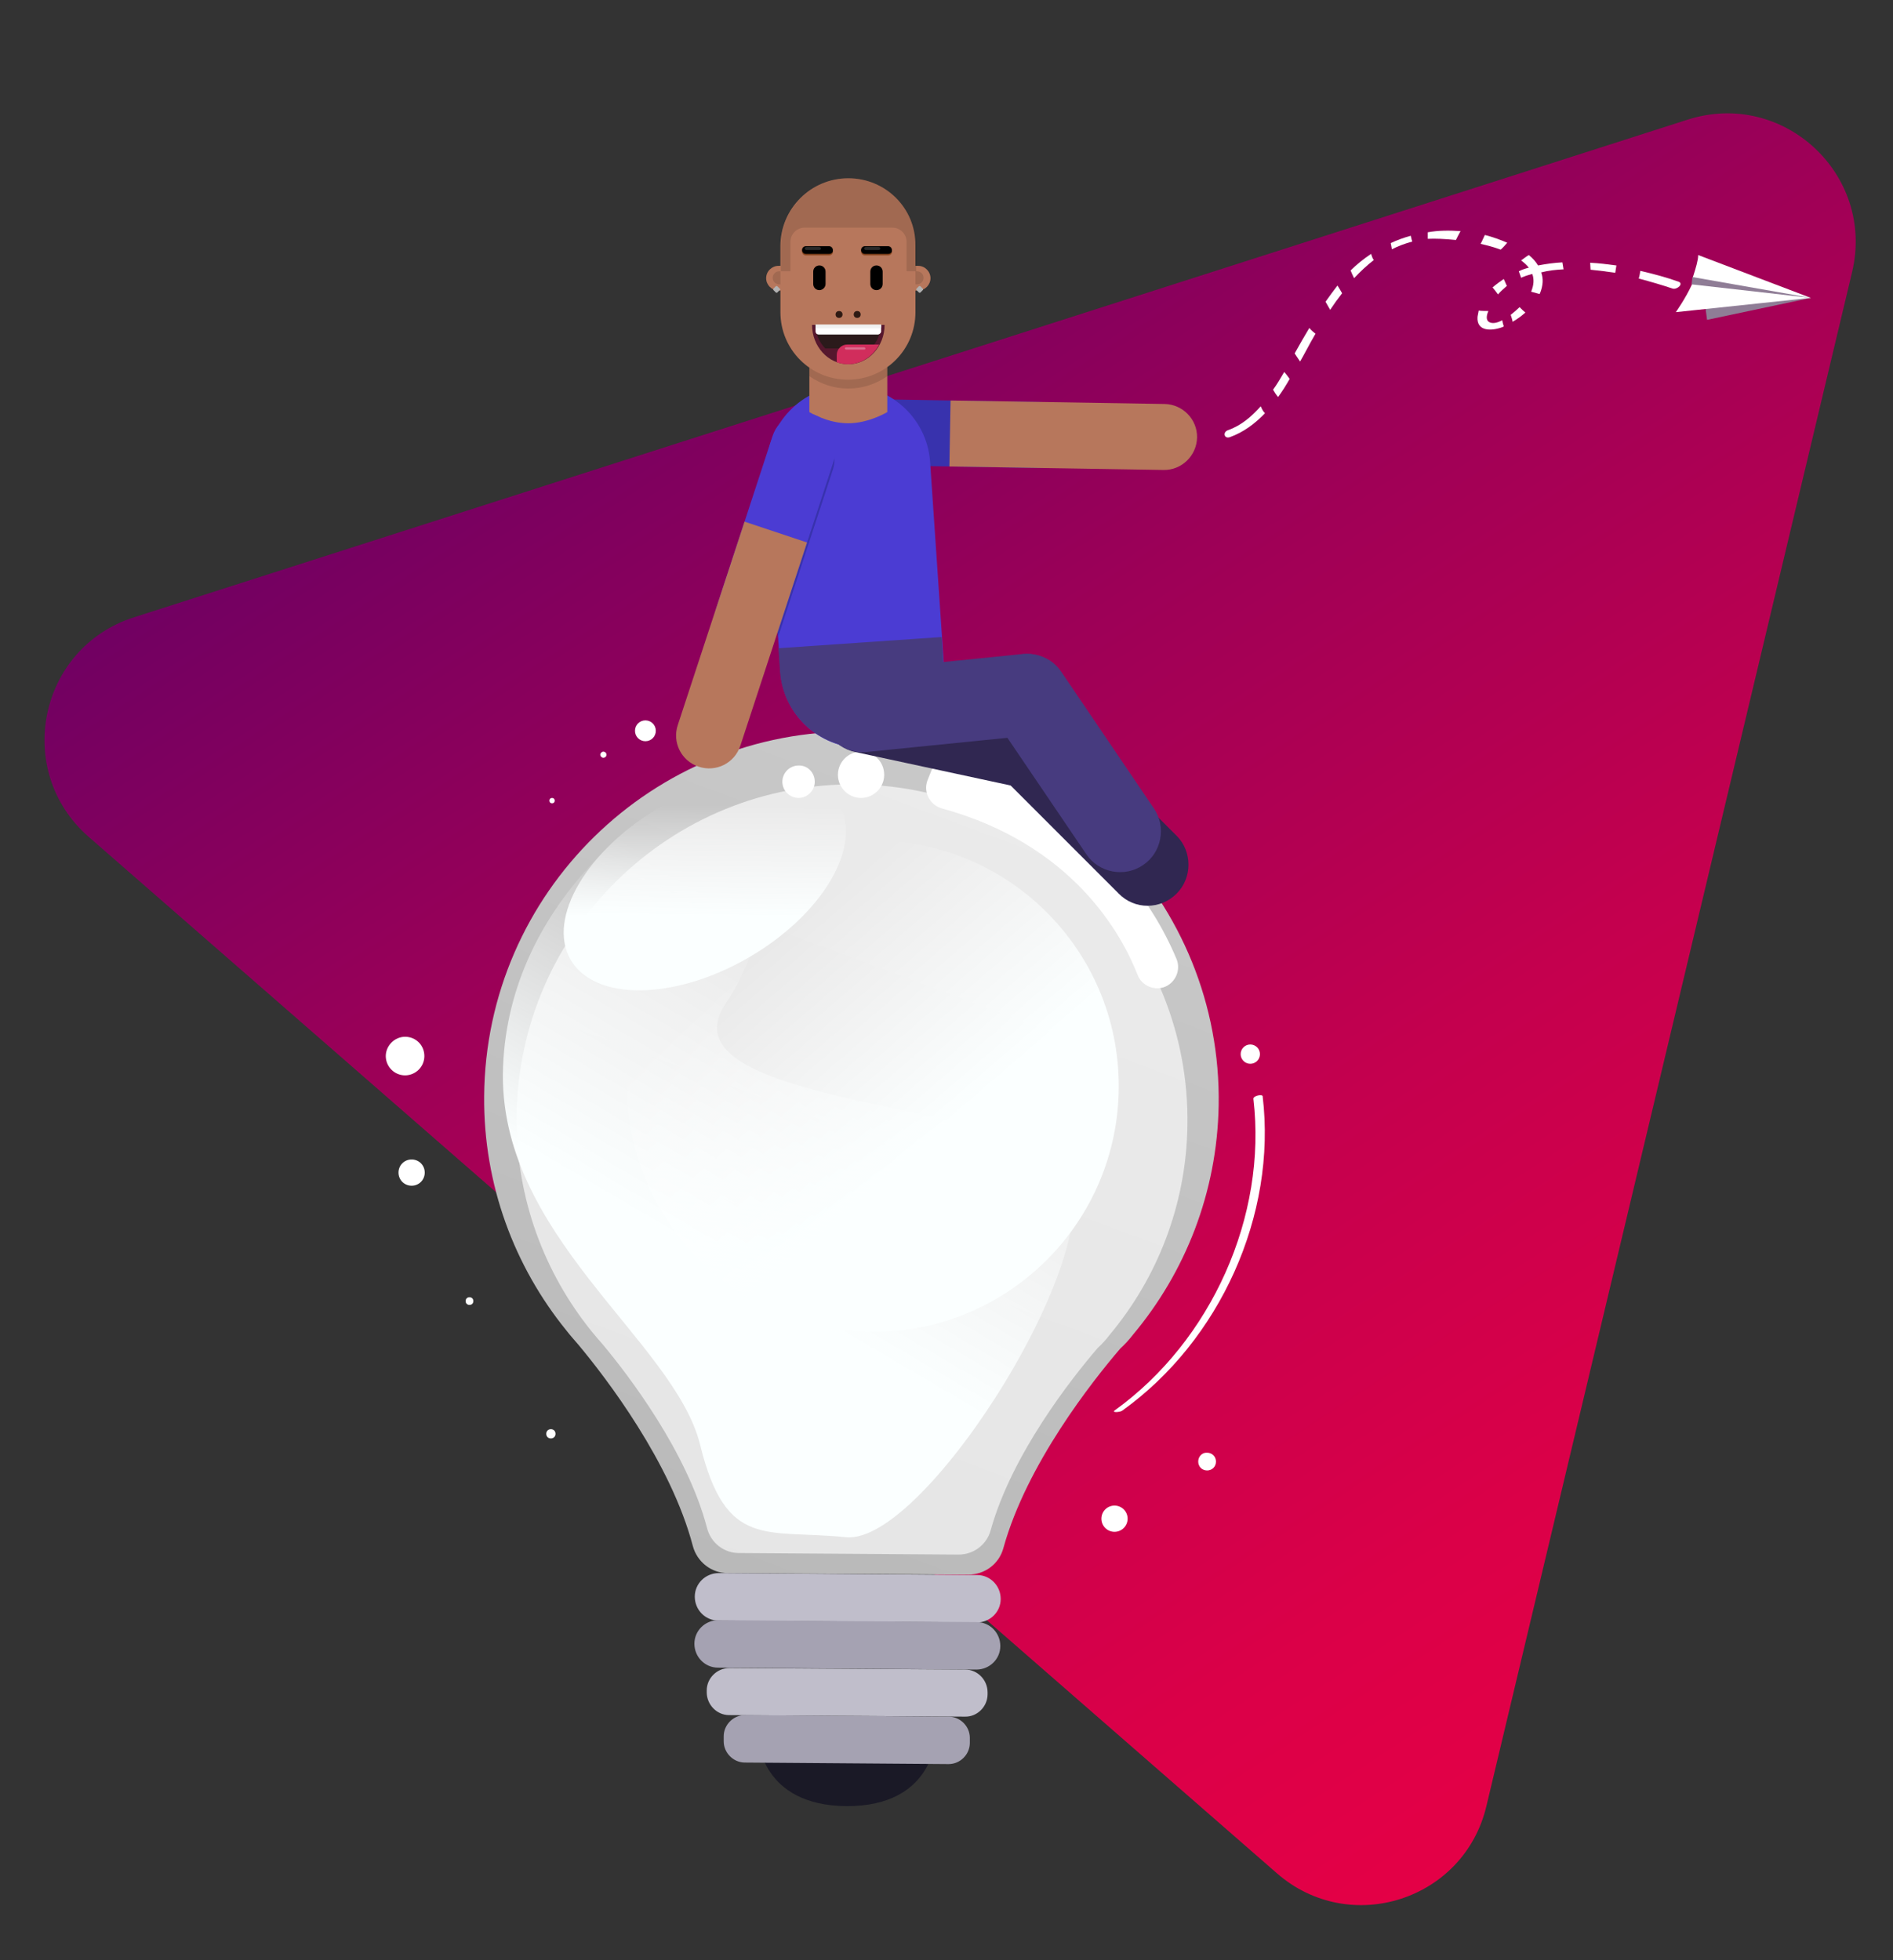 <svg enable-background="new 0 0 490.7 508" viewBox="0 0 490.7 508" xmlns="http://www.w3.org/2000/svg" xmlns:xlink="http://www.w3.org/1999/xlink"><rect x="0" y="0" width="490.7" height="508" fill="#333333" stroke="none"/><linearGradient id="a" gradientTransform="matrix(.998 -.057 .057 .998 -7.742 14.44)" gradientUnits="userSpaceOnUse" x1="432.268" x2="202.11" y1="447.921" y2="49.276"><stop offset="0" stop-color="#e40046"/><stop offset=".152" stop-color="#db0048"/><stop offset=".396" stop-color="#c4004e"/><stop offset=".701" stop-color="#9d0057"/><stop offset="1" stop-color="#710062"/></linearGradient><linearGradient id="b" gradientTransform="matrix(.863 .506 -.506 .863 316.907 -385.354)" gradientUnits="userSpaceOnUse" x1="241.404" x2="285.266" y1="544.283" y2="793.116"><stop offset="0" stop-color="#c8c8c8"/><stop offset="1" stop-color="#b6b6b6"/></linearGradient><linearGradient id="c"><stop offset="0" stop-color="#fbffff"/><stop offset="1" stop-color="#fff" stop-opacity="0"/></linearGradient><linearGradient id="d" gradientUnits="userSpaceOnUse" x1="184.591" x2="226.477" xlink:href="#c" y1="326.901" y2="255.694"/><linearGradient id="e" gradientTransform="matrix(.866 -.5 .5 .866 17.007 447.562)" gradientUnits="userSpaceOnUse" x1="248.389" x2="263.142" xlink:href="#c" y1="-98.948" y2="-124.028"/><linearGradient id="f" gradientUnits="userSpaceOnUse" x1="239.636" x2="196.787" xlink:href="#c" y1="297.041" y2="247.247"/><clipPath id="g"><path d="m224.9 193.8c-11.7.8-21.8-8.1-22.6-19.7l-3.5-51.5c-.8-11.7 8.1-21.8 19.7-22.6 11.7-.8 21.8 8.1 22.6 19.7l3.5 51.5c.8 11.6-8.1 21.8-19.7 22.6z"/></clipPath><path d="m385.3 468.1 94.8-397.6c6-25.3-17.9-47.4-42.6-39.5l-402.8 129c-24.7 7.9-31.3 39.8-11.7 56.9l308 268.6c18.9 16.5 48.5 7 54.3-17.4z" fill="url(#a)"/><path d="m469.4 77.2-26.9 5.7-1.2-9.1z" fill="#8f7d96"/><path d="m440.2 66.1 29.2 11.1-26.6-5.3 26.6 5.3-35 3.7s2.5-3.5 4.2-7.2c.3-.7 0-1.4.3-2.1.7-2.2 1.3-4.2 1.3-5.5z" fill="#fff"/><path d="m469.4 77.2-30.7-5.4-.2 1.9z" fill="#8f7d96"/><g fill="#fff"><path d="m326.8 105.3c-2.4 2.7-5.1 5-8.5 6.2-1.4.5-1 2.3.5 1.8 3.6-1.3 6.5-3.5 9.1-6.2-.5-.5-.8-1.1-1.1-1.8z"/><path d="m332.9 96.4c-.9 1.5-1.8 3.1-2.9 4.6.4.7.8 1.3 1.3 1.9 1.1-1.5 2.1-3.1 3-4.7-.4-.6-.9-1.2-1.4-1.8z"/><path d="m346.7 74c-1.1 1.4-2.1 2.8-3.1 4.2.4.7.8 1.4 1.2 2.1 1-1.5 2-2.9 3.1-4.3-.4-.7-.8-1.4-1.2-2z"/><path d="m378.6 59.9c-2.9-.2-5.7-.2-8.5.3v1.7c1.8-.1 4.4 0 7.3.3.4-.8.8-1.6 1.2-2.3z"/><path d="m390.7 62.9c-1.9-.8-3.8-1.5-5.8-2-.4.8-.7 1.6-1.1 2.3 1.8.4 3.6.9 5.2 1.5.6-.5 1.2-1.2 1.7-1.8z"/><path d="m393.9 79.6c-.6.6-1.4 1.3-2.3 2 .2.6.4 1.2.5 1.8 1.2-.7 2.3-1.5 3.3-2.4-.5-.4-1-.9-1.5-1.4z"/><path d="m388.3 76.3c.7-.8 1.5-1.5 2.3-2.2l-.8-1.8c-1 .7-2 1.4-2.9 2.2.5.6 1 1.2 1.4 1.8z"/><path d="m412.2 68.1c0 .6.1 1.2.1 1.8 2.1.2 4.3.5 6.4.8.1-.6.2-1.3.3-1.9-2.3-.3-4.5-.6-6.8-.7z"/><path d="m435.1 73c-3.1-1.1-6.4-2-9.9-2.8-.1.7-.2 1.3-.4 2 3.1.8 6.1 1.7 8.8 2.6 1.2.3 2.9-1.3 1.5-1.8z"/><path d="m405.3 69.8c-.1-.6-.2-1.2-.3-1.8-2.1.1-4.2.4-6.3.8-.6-1-1.4-1.9-2.4-2.7-.7.4-1.3.9-2 1.4.8.6 1.5 1.2 2 1.9h-.1c-.8.2-1.7.5-2.5.9.2.6.4 1.1.6 1.7.2-.1.4-.2.7-.3.7-.3 1.5-.5 2.2-.7.5 1.4.4 2.9-.3 4.6.7.2 1.4.4 2.2.6 0-.1.1-.2.1-.2.8-2 .9-3.8.3-5.4 1.9-.5 3.9-.7 5.8-.8z"/><path d="m389.4 83c-1.3.7-2.6 1-3.5.4-.8-.6-.5-1.8-.1-2.8-.8 0-1.7 0-2.5-.1-.1.5-.2 1-.3 1.6-.3 3.9 3.7 3.7 6.4 2.7.1 0 .2-.1.4-.2-.2-.6-.3-1.1-.4-1.6z"/><path d="m365.7 61.1c-1.8.5-3.5 1.1-5.2 1.9.1.5.2 1 .3 1.6 1.6-.8 3.4-1.5 5.3-2-.2-.5-.3-1-.4-1.5z"/><path d="m355.4 65.8c-1.9 1.3-3.7 2.7-5.3 4.3.3.7.6 1.4.9 2 1.6-1.7 3.3-3.3 5.1-4.7-.3-.4-.5-1-.7-1.6z"/><path d="m339.4 85c-1.3 2.2-2.6 4.4-3.8 6.6.5.7.9 1.4 1.4 2.1 1-1.7 1.9-3.5 2.8-5.1.4-.7.8-1.4 1.2-2.1-.5-.4-1.1-.9-1.6-1.5z"/></g><path d="m293.7 345.9c13.5-16.1 21.8-36.8 22.2-59.4.9-52.5-41.4-96.1-93.8-96.9-52.9-.7-96.2 41.7-96.6 94.5-.2 23 7.9 44.2 21.3 60.7 1 1.3 2.1 2.5 3.2 3.8 7.1 8.5 23.9 30.4 29.6 52.1 1.1 4.1 4.8 7 9 7l31.2.2 31.2.2c4.3 0 8-2.8 9.1-6.9 6-21.7 23.1-43.3 30.3-51.7 1.2-1.1 2.3-2.3 3.3-3.6z" fill="url(#b)"/><path d="m287.6 346c12.3-14.7 19.9-33.6 20.2-54.3.8-47.9-37.8-87.8-85.7-88.4-48.3-.7-87.8 38.1-88.2 86.3-.1 21 7.2 40.3 19.5 55.5 1 1.2 1.9 2.3 2.9 3.4 6.5 7.8 21.8 27.7 27 47.6 1 3.8 4.4 6.4 8.2 6.4l28.5.2 28.5.2c3.9 0 7.3-2.6 8.3-6.3 5.5-19.8 21.1-39.5 27.7-47.2 1.2-1.1 2.2-2.2 3.1-3.4z" fill="#fff" opacity=".63"/><path d="m196.6 450.7 45.8.3s-.8 17.2-23 17.1c-22.2-.2-22.8-17.4-22.8-17.4z" fill="#1a1926"/><path d="m253.2 420.5-67-.5c-3.4 0-6.1-2.8-6.1-6.2s2.8-6.1 6.2-6.1l67 .5c3.4 0 6.1 2.8 6.1 6.2s-2.8 6.1-6.2 6.1z" fill="#c0becb"/><path d="m253.1 432.7-67-.5c-3.4 0-6.1-2.8-6.1-6.2s2.8-6.1 6.2-6.1l67 .5c3.4 0 6.1 2.8 6.1 6.2s-2.8 6.1-6.2 6.1z" fill="#a5a2b2"/><path d="m250.1 444.9-61.1-.4c-3.2 0-5.8-2.7-5.8-5.9v-.5c0-3.2 2.7-5.8 5.9-5.8l61.1.4c3.2 0 5.8 2.7 5.8 5.9v.5c0 3.2-2.7 5.9-5.9 5.8z" fill="#c0becb"/><path d="m245.9 457.2-52.8-.4c-3 0-5.5-2.5-5.5-5.5v-1.3c0-3 2.5-5.5 5.5-5.5l52.8.4c3 0 5.5 2.5 5.5 5.5v1.3c0 3-2.5 5.5-5.5 5.5z" fill="#a5a2b2"/><g fill="#fff"><path d="m248.4 196.7c12.1 4.6 42.9 19.2 56.6 51.9 1.1 2.7-.2 5.9-2.9 7.1-2.8 1.2-6.1-.2-7.2-3-4.1-10.5-16.8-33.9-50.8-43.2-3.1-.9-4.8-4.2-3.7-7.2l1-2.5c1.1-2.7 4.2-4.1 7-3.1z"/><path d="m229.2 200.8c0 3.3-2.7 6-6 6s-6-2.7-6-6 2.7-6 6-6 6 2.6 6 6z"/><path d="m211.2 202.6c0 2.3-1.9 4.2-4.2 4.2s-4.2-1.9-4.2-4.2 1.9-4.2 4.2-4.2c2.3-.1 4.2 1.8 4.2 4.2z"/></g><path d="m169.8 209.9s-37.7 23-39.4 66.6 44.4 70.8 51.1 98 17 21.8 37.8 23.9 70.2-77.5 56.8-95.3-105.6-16.6-88-43c17.7-26.3 12.7-68.2-18.3-50.2z" fill="url(#d)"/><path d="m217.5 208.5c6.2 10.8-4.3 28.6-23.5 39.7s-39.9 11.3-46.1.5 4.3-28.6 23.5-39.7 39.9-11.3 46.1-.5z" fill="url(#e)"/><circle cx="226.3" cy="281.5" fill="url(#f)" r="63.7"/><g fill="#fff"><path d="m290.9 365.6c25.3-18.1 40.1-50.7 36.4-81.5-.1-.6-2.5-.1-2.4.7 3.6 30.4-10.9 62.7-35.9 80.7-1 .7 1.4.5 1.9.1z"/><circle cx="324.1" cy="273.2" r="2.5"/><path d="m170 189.4c0 1.5-1.2 2.7-2.7 2.7s-2.7-1.2-2.7-2.7 1.2-2.7 2.7-2.7 2.7 1.2 2.7 2.7z"/><path d="m157.2 195.6c0 .5-.4.8-.8.8s-.8-.4-.8-.8.4-.8.8-.8.8.3.8.8z"/><path d="m143.8 207.5c0 .4-.3.7-.7.7s-.7-.3-.7-.7.3-.7.7-.7.7.3.7.7z"/><path d="m110 273.7c0 2.8-2.3 5-5 5-2.8 0-5-2.3-5-5s2.3-5 5-5c2.8 0 5 2.2 5 5z"/><path d="m103.3 303.9c0 1.9 1.5 3.4 3.4 3.4s3.4-1.5 3.4-3.4-1.5-3.4-3.4-3.4-3.4 1.5-3.4 3.4z"/><circle cx="121.7" cy="337.2" r="1"/><path d="m141.6 371.6c0 .7.5 1.2 1.2 1.2s1.2-.5 1.2-1.2-.5-1.2-1.2-1.2-1.2.5-1.2 1.2z"/><circle cx="288.9" cy="393.6" r="3.4"/><path d="m310.6 378.8c0 1.3 1 2.3 2.3 2.3s2.3-1 2.3-2.3-1-2.3-2.3-2.3c-1.3-.1-2.3 1-2.3 2.3z"/></g><path d="m263.5 203.9-41.8-9c-5.7-1.2-9.4-6.9-8.1-12.6 1.2-5.7 6.9-9.4 12.6-8.1l41.8 9c5.7 1.2 9.4 6.9 8.1 12.6-1.2 5.7-6.8 9.3-12.6 8.1z" fill="#302751"/><path d="m290 231.6-30.3-30.3c-4.1-4.1-4.1-10.9 0-15s10.9-4.1 15 0l30.3 30.3c4.1 4.1 4.1 10.9 0 15-4.2 4.2-10.9 4.2-15 0z" fill="#302751"/><path d="m222.9 103.4 46.9.8c4.7.1 8.5 4 8.4 8.7s-4 8.5-8.7 8.4l-46.9-.8c-4.7-.1-8.5-4-8.4-8.7s4-8.5 8.7-8.4z" fill="#3832ad"/><path d="m246.4 103.8 55.5.9c4.7.1 8.5 4 8.4 8.7s-4 8.5-8.7 8.4l-55.5-.9z" fill="#b7775c"/><path d="m224.9 193.8c-11.7.8-21.8-8.1-22.6-19.7l-3.5-51.5c-.8-11.7 8.1-21.8 19.7-22.6 11.7-.8 21.8 8.1 22.6 19.7l3.5 51.5c.8 11.6-8.1 21.8-19.7 22.6z" fill="#4b3cd3"/><path d="m201.8 168 .4 6c.8 11.7 11 20.5 22.6 19.7 11.7-.8 20.5-11 19.7-22.6l-.4-6z" fill="#473b7f"/><path d="m267.2 190.6-42.6 4.3c-5.8.6-11-3.7-11.6-9.5s3.7-11 9.5-11.6l42.6-4.3c5.8-.6 11 3.7 11.6 9.5s-3.7 11-9.5 11.6z" fill="#473b7f"/><path d="m281.6 221.4-24-35.4c-3.3-4.8-2-11.5 2.8-14.7 4.8-3.3 11.5-2 14.7 2.8l24 35.4c3.3 4.8 2 11.5-2.8 14.7-4.8 3.3-11.5 2-14.7-2.8z" fill="#473b7f"/><path d="m202.9 75.3h-1.1c-1.8 0-3.2-1.5-3.2-3.2 0-1.8 1.5-3.2 3.2-3.2h1.1c1.8 0 3.2 1.5 3.2 3.2s-1.4 3.2-3.2 3.2z" fill="#b7775c"/><path d="m202.6 73.7h-.6c-.9 0-1.7-.7-1.7-1.7 0-.9.7-1.7 1.7-1.7h.6c.9 0 1.7.7 1.7 1.7s-.7 1.7-1.7 1.7z" opacity=".12"/><path d="m238 75.3h-1.1c-1.8 0-3.2-1.5-3.2-3.2 0-1.8 1.5-3.2 3.2-3.2h1.1c1.8 0 3.2 1.5 3.2 3.2s-1.4 3.2-3.2 3.2z" fill="#b7775c"/><path d="m237.7 73.7h-.6c-.9 0-1.7-.7-1.7-1.7 0-.9.7-1.7 1.7-1.7h.6c.9 0 1.7.7 1.7 1.7s-.8 1.7-1.7 1.7z" opacity=".12"/><path d="m230 106.8s-4.8 2.9-10.1 2.9c-5.5 0-10.1-2.9-10.1-2.9v-31.6h20.2z" fill="#b7775c"/><path d="m209.8 97.5c2.9 2 6.3 3.2 10.1 3.2s7.2-1.2 10.1-3.2v-17.6h-20.2z" opacity=".12"/><path d="m219.9 46.2c-9.7 0-17.6 7.9-17.6 17.6v2.8 14.3c0 9.7 7.8 17.5 17.5 17.5s17.5-7.8 17.5-17.5v-14.5-2.8c.1-9.6-7.7-17.4-17.4-17.4z" fill="#b7775c"/><path d="m227.2 75.2c-.9 0-1.6-.7-1.6-1.6v-3.2c0-.9.7-1.6 1.6-1.6s1.6.7 1.6 1.6v3.2c0 .9-.7 1.6-1.6 1.6z"/><path d="m212.4 75.2c-.9 0-1.6-.7-1.6-1.6v-3.2c0-.9.7-1.6 1.6-1.6s1.6.7 1.6 1.6v3.2c0 .9-.8 1.6-1.6 1.6z"/><path d="m214.9 66.2h-6c-.6 0-1-.5-1-1 0-.6.5-1 1-1h6c.6 0 1 .5 1 1 .1.5-.4 1-1 1z" fill="#89461f"/><path d="m230.2 66.2h-6c-.6 0-1-.5-1-1 0-.6.5-1 1-1h6c.6 0 1 .5 1 1 .1.5-.4 1-1 1z" fill="#89461f"/><path d="m214.9 65.8h-6c-.6 0-1-.5-1-1 0-.6.5-1 1-1h6c.6 0 1 .5 1 1 .1.6-.4 1-1 1z"/><path d="m230.2 65.8h-6c-.6 0-1-.5-1-1 0-.6.5-1 1-1h6c.6 0 1 .5 1 1 .1.6-.4 1-1 1z"/><path d="m212.3 64.8h-3.2c-.3 0-.5-.2-.5-.4s.2-.4.5-.4h3.2c.3 0 .5.2.5.4s-.2.4-.5.4z" fill="#282828"/><path d="m227.7 64.8h-3.2c-.3 0-.5-.2-.5-.4s.2-.4.5-.4h3.2c.3 0 .5.2.5.4s-.2.4-.5.4z" fill="#282828"/><circle cx="217.5" cy="81.5" fill="#2e1a13" r=".9"/><circle cx="222.2" cy="81.5" fill="#2e1a13" r=".9"/><path d="m219.9 94.4c5.2 0 9.4-4.6 9.4-10.2h-18.8c0 5.6 4.2 10.2 9.4 10.2z" fill="#56172d"/><path d="m213.9 90.3h11.8c1.6-1.5 2.6-3.7 2.6-6.1h-17c.1 2.4 1.1 4.5 2.6 6.1z" fill="#2b1a1b"/><path d="m219.6 89.3c-1.5 0-2.7 1.2-2.7 2.7v1.7.2c.9.3 1.9.5 2.9.5 3.5 0 6.5-2.1 8.1-5.1z" fill="#d12d5c"/><path d="m224 90.6h-4.7c-.2 0-.3-.2-.3-.3 0-.2.2-.3.3-.3h4.7c.2 0 .3.2.3.3.1.2-.1.3-.3.3z" fill="#f1f1f1" opacity=".33"/><path d="m228.4 85.9v-1.7h-17v1.7c0 .4.3.8.8.8h15.5c.3-.1.7-.4.7-.8z" fill="#fff"/><path d="m228.4 84.8v-.7h-17v.7c0 .2.3.3.8.3h15.5c.3 0 .7-.1.7-.3z" fill="#f1f1f1"/><path d="m239.2 75.2-.6.6c-.1.1-.3.1-.4 0l-.6-.6c-.1-.1-.1-.3 0-.4l.6-.6c.1-.1.3-.1.4 0l.6.6c.1.1.1.3 0 .4z" fill="#b2b2b2"/><path d="m202.1 75.2-.6.6c-.1.1-.3.1-.4 0l-.6-.6c-.1-.1-.1-.3 0-.4l.6-.6c.1-.1.3-.1.4 0l.6.6c.2.1.2.3 0 .4z" fill="#b2b2b2"/><path d="m204.9 62.7c0-2 1.6-3.7 3.7-3.7h22.7c2 0 3.7 1.6 3.7 3.7v7.6h2.5v-3.8-2.8c0-9.6-7.8-17.5-17.5-17.5s-17.6 7.9-17.6 17.6v2.8 3.7h2.5z" opacity=".12"/><path clip-path="url(#g)" d="m215.9 121.7-14.6 44.6c-1.5 4.5-6.3 6.9-10.8 5.4s-6.9-6.3-5.4-10.8l14.6-44.6c1.5-4.5 6.3-6.9 10.8-5.4 4.4 1.5 6.9 6.3 5.4 10.8z" fill="#3832ad"/><path d="m216.5 118.3-14.6 44.6c-1.5 4.5-6.3 6.9-10.8 5.4s-6.9-6.3-5.4-10.8l14.6-44.6c1.5-4.5 6.3-6.9 10.8-5.4 4.4 1.5 6.9 6.3 5.4 10.8z" fill="#4b3cd3"/><path d="m209.2 140.6-17.3 52.7c-1.5 4.5-6.3 6.9-10.8 5.4s-6.9-6.3-5.4-10.8l17.3-52.7z" fill="#b7775c"/></svg>